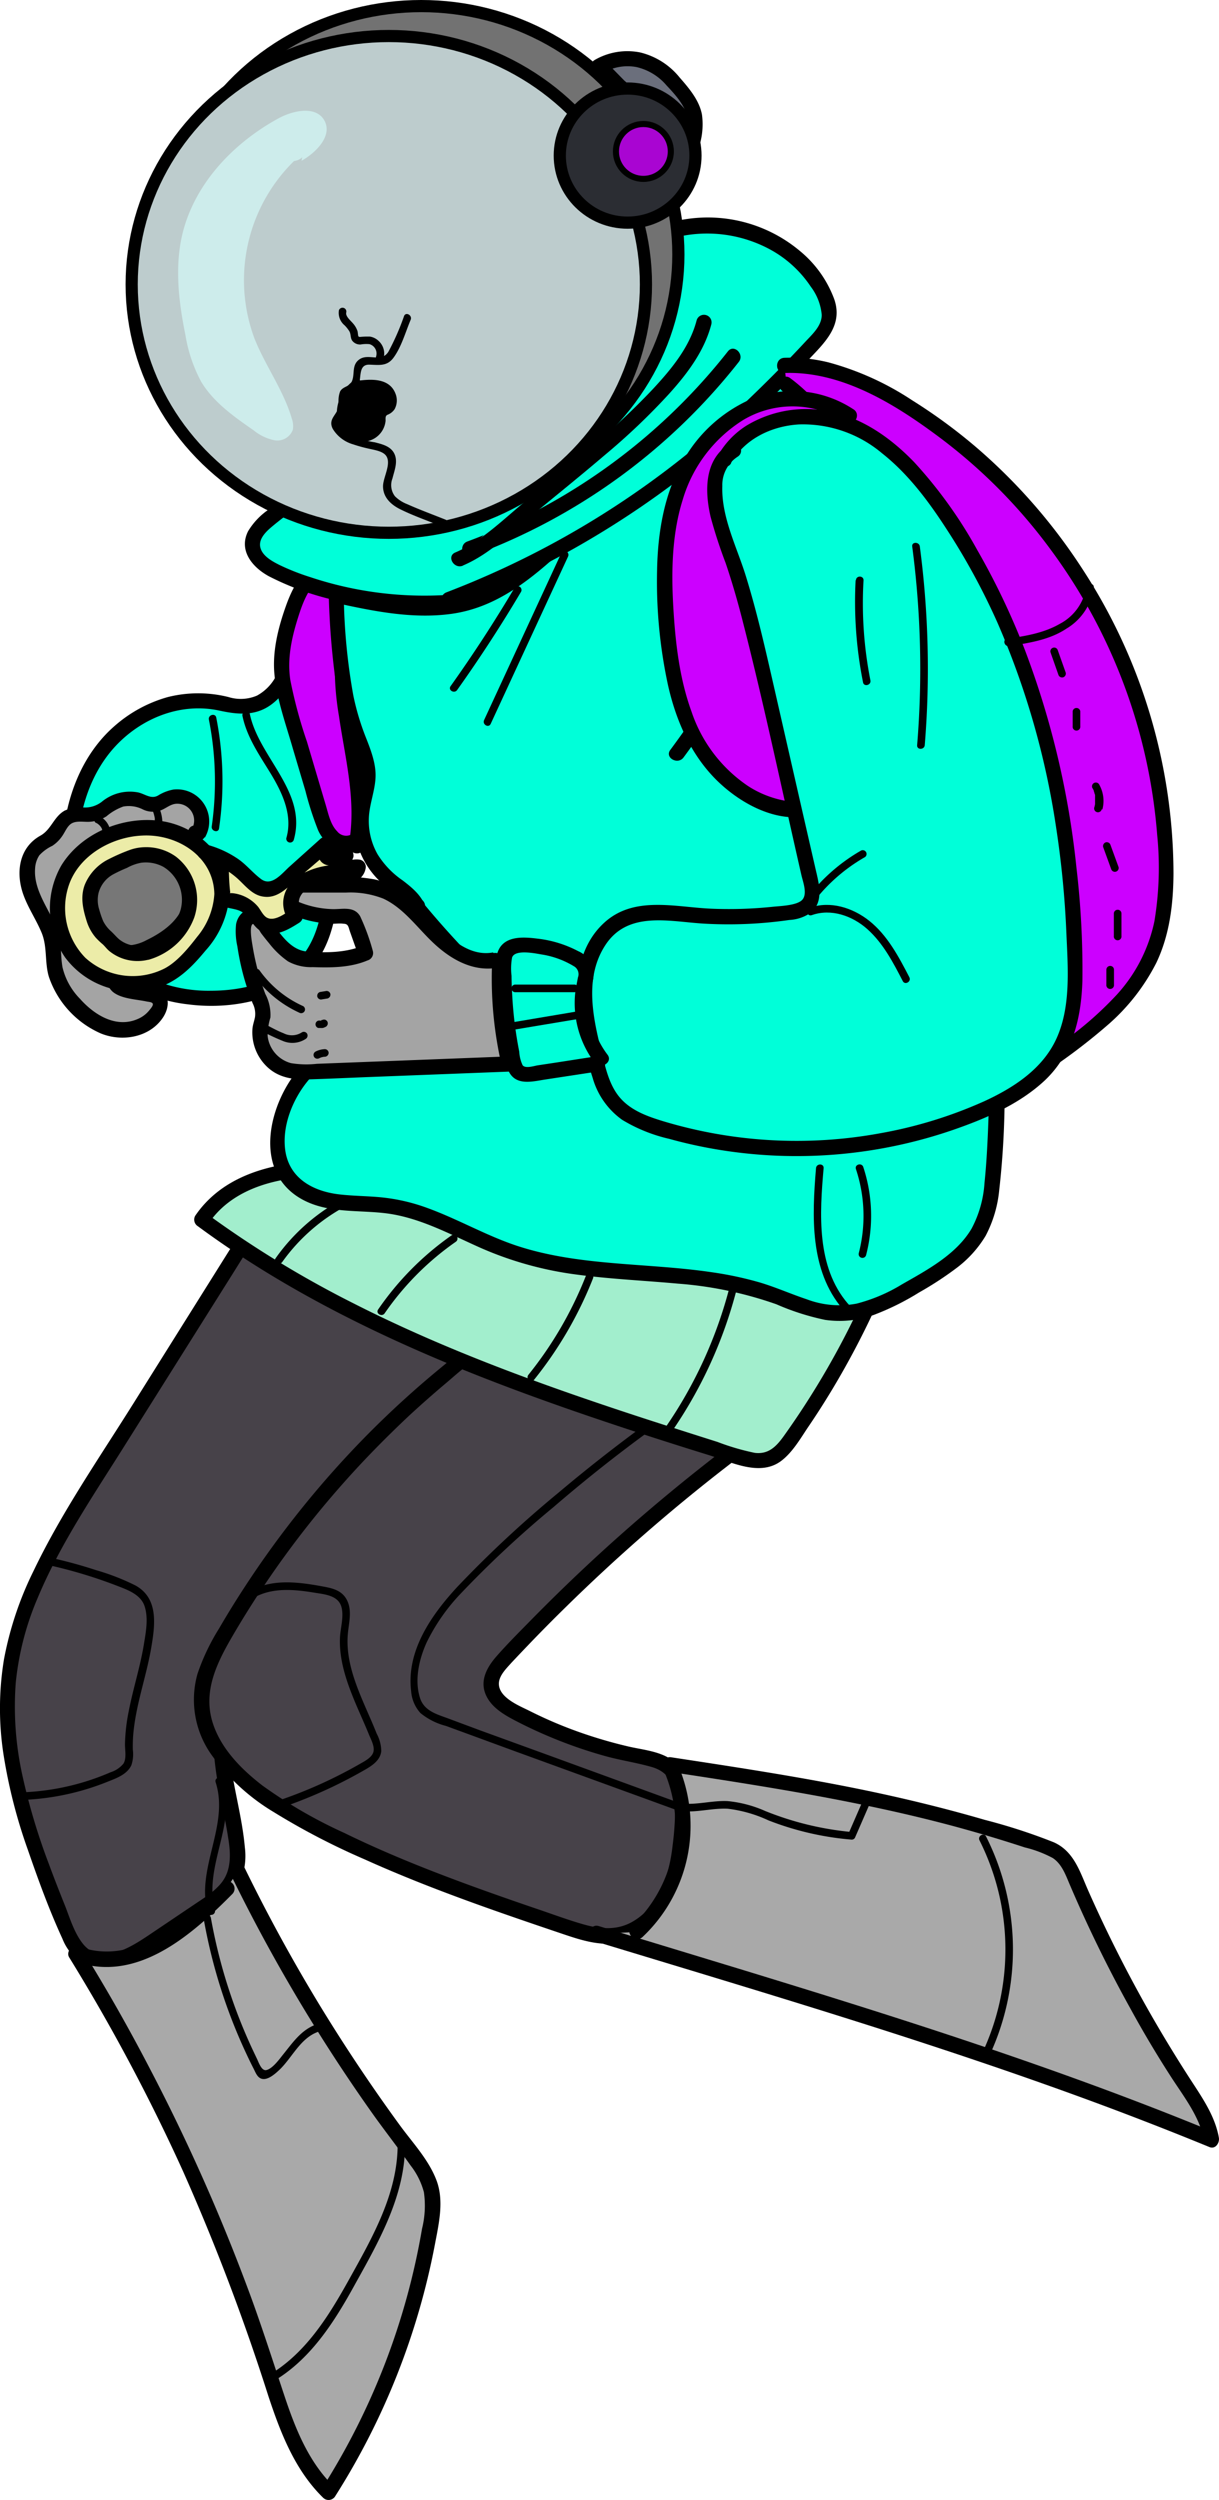 <svg id="Layer_11" data-name="Layer 11" xmlns="http://www.w3.org/2000/svg" viewBox="0 0 200.34 410.82"><defs><style>.cls-1{fill:#00ffd9;}.cls-2{fill:#c0f;}.cls-3{fill:#474249;}.cls-4{fill:#a9a9a9;}.cls-5{fill:#a2eecd;}.cls-6{fill:#727272;}.cls-10,.cls-11,.cls-6,.cls-7{stroke:#000;stroke-miterlimit:10;}.cls-10,.cls-6,.cls-7{stroke-width:2px;}.cls-7{fill:#bdcccd;}.cls-8{fill:#cdeceb;}.cls-9{fill:#6b6f7c;}.cls-10{fill:#2b2d33;}.cls-11{fill:#a905d2;}.cls-12{fill:#a4a4a4;}.cls-13{fill:#777;}.cls-14{fill:#ececa8;}</style></defs><title>marine</title><path class="cls-1" d="M535.87,565.46c-5.31-.17-8.16,6.08-9.47,11.23s-3.75,11.44-9,11.75a19.8,19.8,0,0,1-4.75-.72c-7.09-1.32-14.56,2.3-18.87,8.08s-5.73,13.36-5,20.53a25.53,25.53,0,0,0,2.15,8.35c4.9,10.37,18.88,14.11,29.67,10.19A16.93,16.93,0,0,0,527,631c5.09-5.2,4.3-13.5,5.29-20.71.77-5.58,2.79-10.91,4.15-16.38a71.67,71.67,0,0,0,2-21.09c-.13-2.45-.52-5.15-2.4-6.71" transform="translate(-477.08 -472.33)"/><path d="M535.87,564.21c-6.13-.05-9.13,6.47-10.51,11.52a28.17,28.17,0,0,1-3.16,8.15,7.69,7.69,0,0,1-2.89,2.77,6.79,6.79,0,0,1-4.66.24,20.47,20.47,0,0,0-10,0,22.34,22.34,0,0,0-8.68,4.7c-5.42,4.69-8.09,11.8-8.57,18.82-.47,6.86.83,14.32,5.55,19.56A24.55,24.55,0,0,0,508,637.39c6,.78,12.84-.25,17.86-3.81,5.72-4.06,6.61-10.94,7.11-17.43a65,65,0,0,1,1.62-11c1-4,2.37-8,3.31-12a73.27,73.27,0,0,0,1.78-12.24c.22-3.78.5-8-.46-11.7a7.77,7.77,0,0,0-2.28-3.93c-1.19-1.07-3,.7-1.77,1.77,2.51,2.24,2.14,6.56,2.14,9.61a70.48,70.48,0,0,1-.94,11.42c-1.26,7.56-4.33,14.68-5.35,22.27-.78,5.85-.16,12.57-3.35,17.8s-10.16,7-15.87,7a23.75,23.75,0,0,1-14.91-4.88c-5.12-4.13-6.95-10.39-7.08-16.78-.14-6.62,1.66-13.61,6.26-18.55,4.34-4.64,10.75-7.19,17.06-5.83,3.25.71,6.22.94,8.92-1.29,2.33-1.91,3.66-4.83,4.62-7.62s1.48-5.81,2.86-8.51c1.29-2.52,3.26-5,6.34-5a1.25,1.25,0,0,0,0-2.5Z" transform="translate(-477.08 -472.33)"/><path class="cls-1" d="M517.54,589.81c.69,3.63,3,6.7,4.91,9.88s3.4,7,2.29,10.52" transform="translate(-477.08 -472.33)"/><path d="M516.93,590c.73,3.5,2.79,6.43,4.62,9.43,1.92,3.16,3.68,6.88,2.59,10.63a.63.63,0,0,0,1.21.33c2.29-7.9-5.73-13.57-7.21-20.72-.16-.79-1.37-.46-1.21.33Z" transform="translate(-477.08 -472.33)"/><path class="cls-1" d="M512,590.43a52.13,52.13,0,0,1,.46,17.88" transform="translate(-477.08 -472.33)"/><path d="M511.41,590.59a52.24,52.24,0,0,1,.47,17.55c-.12.79,1.09,1.13,1.2.34a53.86,53.86,0,0,0-.46-18.22c-.16-.79-1.36-.45-1.21.33Z" transform="translate(-477.08 -472.33)"/><path class="cls-2" d="M536.23,610c-.92,1.35-3.12,1.21-4.35.13a8.79,8.79,0,0,1-2.23-4.32l-4.59-15.47a31.63,31.63,0,0,1-1.71-8.62,26.78,26.78,0,0,1,1.46-8.05c1-3.18,2.4-6.6,5.4-8a4.09,4.09,0,0,1,2.47-.41c1.83.35,2.89,2.41,2.89,4.27a19.9,19.9,0,0,1-1.29,5.43c-3.42,11.76,3.68,24.41,1.33,36.43" transform="translate(-477.08 -472.33)"/><path d="M535.34,609.08a1.87,1.87,0,0,1-2.85-.13c-1.13-1.13-1.47-3-1.91-4.44l-3.06-10.31a76.94,76.94,0,0,1-2.72-10.08c-.55-3.53.22-7,1.27-10.32.78-2.48,1.83-5.34,4.15-6.77,1.22-.74,2.64-.94,3.51.38a5.23,5.23,0,0,1,.25,4.28,40.85,40.85,0,0,0-1.86,8.9,47.37,47.37,0,0,0,.67,9.43c1,6.91,2.92,14,1.62,21-.3,1.57,2.11,2.24,2.41.66,1.37-7.36-.43-14.64-1.56-21.9a39.84,39.84,0,0,1-.47-11.22c.46-3.47,2.66-7,1.85-10.56a4.83,4.83,0,0,0-7.06-3.45c-2.87,1.38-4.43,4.37-5.46,7.23-1.31,3.65-2.33,7.64-1.92,11.54.42,4.11,1.88,8.08,3,12l2.08,7a52.88,52.88,0,0,0,1.93,6.07,5.9,5.9,0,0,0,3.51,3.55,4,4,0,0,0,4.34-1.13c1-1.25-.77-3-1.77-1.77Z" transform="translate(-477.08 -472.33)"/><path class="cls-3" d="M518.24,674.67l-25.8,41.25c-5.91,9.45-12,19.25-13.64,30.28-2.21,14.53,3.42,29,8.95,42.59.82,2,1.76,4.18,3.63,5.3,3.27,1.94,7.36-.23,10.52-2.35l8.79-5.92a13.52,13.52,0,0,0,4.4-4c1.65-2.81,1.06-6.34.42-9.54-2-9.74-3.89-20.23.15-29.31,1.84-4.16,4.82-7.69,7.76-11.16l28.06-33.21c1.27-1.49,2.52-3.82,1.12-5.19a4.2,4.2,0,0,0-2.61-.83,30.72,30.72,0,0,1-18.41-8.79c-2.33-2.34-4.29-5.07-7-7s-6.39-2.91-9.26-1.29" transform="translate(-477.08 -472.33)"/><path d="M517.16,674l-18.17,29c-5.64,9-11.82,17.93-16.42,27.55A55.82,55.82,0,0,0,477.74,745a49.6,49.6,0,0,0-.09,15.62,85.93,85.93,0,0,0,4,15.69c1.7,4.92,3.51,9.91,5.69,14.64a8.7,8.7,0,0,0,4.14,4.57,8.34,8.34,0,0,0,6.34-.15,32.62,32.62,0,0,0,6.33-3.63l7-4.71c1.89-1.27,3.86-2.6,5-4.6a10.91,10.91,0,0,0,1.17-6.5c-.44-5-1.91-9.85-2.46-14.84a37,37,0,0,1,.92-15c1.55-5,4.86-9.15,8.21-13.12l22.23-26.29,5.48-6.49c1.3-1.53,2.79-3.29,2.75-5.43s-2-3.2-4-3.44a33,33,0,0,1-6.95-1.51,29.68,29.68,0,0,1-11.85-7.74c-3.18-3.38-6.16-7.4-11-8.45a8.77,8.77,0,0,0-6,.74c-1.43.74-.17,2.9,1.26,2.16,4.28-2.24,8.64,1.48,11.36,4.44,3.08,3.35,6.08,6.5,10.07,8.78a32.44,32.44,0,0,0,12.17,4c.79.09,2.21,0,2.39,1s-.73,2.08-1.25,2.74c-1.67,2.15-3.52,4.18-5.28,6.26l-20.81,24.62c-3.12,3.69-6.46,7.33-8.86,11.55a29.72,29.72,0,0,0-3.67,13,61.82,61.82,0,0,0,1.16,14.16c.42,2.36,1,4.69,1.35,7.05.37,2.15.6,4.6-.41,6.61s-3.12,3.24-4.94,4.47l-6.59,4.44c-3.2,2.14-8.77,6.28-12,2-1.3-1.7-2-3.94-2.75-5.91-.94-2.34-1.87-4.7-2.74-7.07a102.88,102.88,0,0,1-4.38-14.69,52.47,52.47,0,0,1-1.06-15.1,47.36,47.36,0,0,1,3.63-14c3.79-9.05,9.46-17.27,14.64-25.56L515.11,682l4.21-6.73c.85-1.37-1.31-2.63-2.16-1.26Z" transform="translate(-477.08 -472.33)"/><path class="cls-3" d="M602.88,707A300.23,300.23,0,0,0,560,744.93c-1.13,1.21-2.32,2.62-2.26,4.27.09,2.12,2.13,3.55,4,4.54A74.28,74.28,0,0,0,582.09,761c1.93.39,4,.76,5.4,2.16,1.84,1.84,1.82,4.78,1.69,7.38-.2,4.11-.43,8.32-2,12.11s-4.81,7.18-8.88,7.77c-2.79.4-5.57-.52-8.24-1.42-15.31-5.2-30.72-10.45-44.79-18.42-7.75-4.4-15.93-11.39-15-20.25.35-3.22,1.9-6.17,3.52-9a158.61,158.61,0,0,1,38.35-44.74,13.15,13.15,0,0,1,5.54-3.06c2.46-.45,4.94.47,7.27,1.37l34.45,13.37" transform="translate(-477.08 -472.33)"/><path d="M602.25,705.94a304.55,304.55,0,0,0-25.82,21q-6.27,5.71-12.21,11.77c-1.88,1.92-3.81,3.84-5.58,5.87-1.47,1.69-2.67,3.8-1.8,6.07.8,2.09,2.82,3.34,4.71,4.34a76.64,76.64,0,0,0,15,5.94c2.52.7,5.12,1.07,7.63,1.79s3.69,2.53,3.83,5.14a47.2,47.2,0,0,1-.38,7.7c-.53,4.84-2.2,10.15-6.73,12.66-2.46,1.36-5.16,1.14-7.77.41s-5.32-1.75-8-2.65c-5.33-1.82-10.64-3.69-15.89-5.71s-10.51-4.23-15.6-6.72a77.72,77.72,0,0,1-13.43-7.78c-3.43-2.64-6.78-6-8.15-10.24-1.68-5.2.64-9.87,3.22-14.31A157,157,0,0,1,533.57,716c3.39-3.83,7-7.49,10.73-11q2.9-2.68,5.91-5.22c2-1.67,4.1-3.75,6.57-4.69,2.79-1.06,5.69.2,8.29,1.21l8.61,3.34,17,6.59,8.38,3.25c1.5.58,2.15-1.83.66-2.41-11.77-4.57-23.49-9.3-35.33-13.7-2.65-1-5.51-1.69-8.27-.69-2.48.89-4.52,2.73-6.53,4.38a158.42,158.42,0,0,0-12,10.92,160.15,160.15,0,0,0-20.25,25.09q-2.22,3.39-4.26,6.9a35.49,35.49,0,0,0-3.54,7.44,15.64,15.64,0,0,0,2.2,13.17,34.08,34.08,0,0,0,10.29,9.53A115.83,115.83,0,0,0,537,777.9c10.63,4.8,21.69,8.59,32.73,12.32,2.76.93,5.62,1.84,8.57,1.47a11.47,11.47,0,0,0,6-2.8c4-3.45,5.35-8.7,5.86-13.75.43-4.38,1.51-10.89-2.86-13.72-2.06-1.34-4.71-1.54-7-2.08a75.88,75.88,0,0,1-8.22-2.42,70.37,70.37,0,0,1-8-3.43c-1.72-.86-5.21-2.23-5-4.66.13-1.25,1.24-2.32,2-3.18q1.49-1.59,3-3.16,3-3.13,6.13-6.19a298.69,298.69,0,0,1,26.23-22.89q3.49-2.71,7.07-5.31c1.29-.94,0-3.11-1.26-2.16Z" transform="translate(-477.08 -472.33)"/><path d="M586.92,703.73q-9.39,6.6-18.16,14a186,186,0,0,0-16.5,15.37c-4.27,4.62-8.42,10.53-7.61,17.16a6,6,0,0,0,1.53,3.6,10.88,10.88,0,0,0,4.18,2.11L562,760.24l26.6,9.68c.76.27,1.08-.93.33-1.21l-21.93-8-11-4-5.36-2c-1.82-.66-3.8-1.22-4.5-3.23-1-3-.18-6.52,1.08-9.27a31.87,31.87,0,0,1,5.59-8A172.85,172.85,0,0,1,568.06,720q9.36-8.07,19.49-15.17c.65-.46,0-1.54-.63-1.08Z" transform="translate(-477.08 -472.33)"/><path d="M523.86,769.22a77.8,77.8,0,0,0,12.81-5.82c1.29-.73,2.9-1.63,3.07-3.28a6.23,6.23,0,0,0-.75-2.87c-.42-1.06-.87-2.11-1.33-3.15-1.8-4.15-3.8-8.54-3.42-13.18.15-1.79.72-3.76-.07-5.48s-2.37-2.08-4-2.38c-4.23-.78-9-1.42-12.74,1.24-.65.46,0,1.54.63,1.08,3.11-2.22,7-1.91,10.61-1.32,1.74.29,4.09.43,4.56,2.5.37,1.61-.22,3.37-.28,5-.13,3.69,1.12,7.25,2.53,10.62.73,1.74,1.52,3.45,2.23,5.2.33.81,1,2,.73,2.9s-1.41,1.48-2.2,1.93a75.1,75.1,0,0,1-12.71,5.8c-.75.27-.43,1.47.33,1.21Z" transform="translate(-477.08 -472.33)"/><path d="M484.63,729.45a78.5,78.5,0,0,1,11.63,3.47c1.73.67,3.93,1.42,4.58,3.37s.22,4.25-.09,6.14c-.6,3.76-1.79,7.38-2.51,11.11a30.12,30.12,0,0,0-.62,5.44c0,1,.28,2.33-.25,3.19a4.51,4.51,0,0,1-2.12,1.42,40.14,40.14,0,0,1-13.76,3.26c-.8,0-.81,1.29,0,1.25a41.46,41.46,0,0,0,13.18-2.92c1.45-.58,3.28-1.19,4-2.75a5.68,5.68,0,0,0,.24-2.56,23.33,23.33,0,0,1,.18-3.54c.55-4.53,2.12-8.85,2.87-13.35.62-3.69,1.17-8-2.62-10.09a38,38,0,0,0-6.45-2.51,76.51,76.51,0,0,0-7.89-2.13c-.78-.17-1.12,1-.33,1.2Z" transform="translate(-477.08 -472.33)"/><path class="cls-4" d="M575.14,790.15l13.22,4c29.59,9,59.24,18,87.83,29.81-.49-3.15-2.34-5.89-4.09-8.56A220.9,220.9,0,0,1,653.73,781a10,10,0,0,0-2.39-3.87,9.56,9.56,0,0,0-3.25-1.59q-10.37-3.49-21-6c-13.2-3.16-26.63-5.2-40.05-7.24a23.81,23.81,0,0,1-5.3,27.54" transform="translate(-477.08 -472.33)"/><path d="M574.8,791.35c26.52,8.07,53.15,15.91,79.21,25.39q11,4,21.85,8.45c1,.4,1.68-.72,1.54-1.54-.64-3.61-2.77-6.63-4.72-9.64q-3.23-5-6.18-10.12A222,222,0,0,1,655.91,783c-1.36-3.09-2.34-6.44-5.66-7.91a93.59,93.59,0,0,0-11.33-3.68c-7.89-2.3-15.9-4.17-24-5.73-9.16-1.76-18.37-3.16-27.58-4.56A1.27,1.27,0,0,0,586,762.9a22.59,22.59,0,0,1-5.1,26c-1.19,1.09.58,2.85,1.77,1.77a25.14,25.14,0,0,0,5.49-29.05l-1.41,1.84c15.81,2.4,31.65,4.85,47.11,9q5.87,1.59,11.64,3.48a19.15,19.15,0,0,1,4.61,1.75c1.49,1,2.1,2.76,2.77,4.33a219.66,219.66,0,0,0,10,20.44q3,5.49,6.4,10.79c2.19,3.46,5,6.87,5.73,11l1.53-1.54c-25.55-10.53-51.93-18.86-78.35-26.93l-22.7-6.91c-1.54-.47-2.2,1.95-.67,2.41Z" transform="translate(-477.08 -472.33)"/><path d="M516,783.1a1.25,1.25,0,0,0,0-2.5,1.25,1.25,0,0,0,0,2.5Z" transform="translate(-477.08 -472.33)"/><path class="cls-4" d="M516.15,779.91a279.38,279.38,0,0,0,28.27,46c1.47,2,3,4,3.53,6.35a15.11,15.11,0,0,1-.16,5.76,116.94,116.94,0,0,1-16.74,43.87c-5.35-5.09-7.56-12.54-9.81-19.57a314,314,0,0,0-31.75-69c4.46,1.75,9.62.75,13.83-1.54s7.64-5.73,11-9.12" transform="translate(-477.08 -472.33)"/><path d="M515.07,780.54a280.89,280.89,0,0,0,23.13,39c2.07,2.92,4.29,5.74,6.36,8.67a12.21,12.21,0,0,1,2.19,4.4,15.81,15.81,0,0,1-.31,6A115.56,115.56,0,0,1,530,881.28l2-.25c-4.15-4-6.34-9.46-8.14-14.86-2-6-3.92-12.07-6.15-18a315.65,315.65,0,0,0-16-35.87q-5.19-10-11.1-19.53l-1.41,1.83c10.28,3.84,19.37-4.25,26.06-11a1.25,1.25,0,0,0-1.77-1.77c-6.06,6.1-14.24,13.85-23.63,10.34-1-.38-1.95,1-1.41,1.84a314.41,314.41,0,0,1,18.73,35.19,359.81,359.81,0,0,1,14,36.89c2,6.06,4.37,12.19,9,16.72a1.27,1.27,0,0,0,2-.26,118.43,118.43,0,0,0,16.37-41.33c.65-3.44,1.55-7.22.25-10.61s-3.9-6.12-6-9q-6.82-9.35-12.87-19.23-6.87-11.25-12.66-23.11c-.71-1.44-2.86-.18-2.16,1.26Z" transform="translate(-477.08 -472.33)"/><path d="M638.06,774.78a39.93,39.93,0,0,1,.33,35.21c-.35.72.73,1.36,1.08.63a41.26,41.26,0,0,0-.33-36.47c-.36-.71-1.44-.08-1.08.63Z" transform="translate(-477.08 -472.33)"/><path d="M542.43,824.48c.11,8.15-4.1,15.48-7.94,22.39-3.41,6.14-7.28,12.44-13.59,16-.7.39-.07,1.47.63,1.08,6.5-3.61,10.53-10.07,14-16.4,3.95-7.1,8.22-14.64,8.11-23a.63.63,0,0,0-1.25,0Z" transform="translate(-477.08 -472.33)"/><path d="M510.58,787.81a88.21,88.21,0,0,0,7,22.07c.38.82.78,1.64,1.19,2.44.3.58.58,1.41,1.28,1.63,1.06.34,2.4-.93,3.09-1.59,2-2,3.32-5,6.08-6.06.74-.3.42-1.51-.33-1.21-2.35.93-3.7,2.92-5.23,4.82-.64.79-1.74,2.36-2.79,2.62-.85.21-1.32-1.42-1.63-2-.39-.82-.78-1.63-1.15-2.46a87.4,87.4,0,0,1-6.35-20.55c-.14-.79-1.35-.45-1.2.34Z" transform="translate(-477.08 -472.33)"/><path d="M589.35,770c2.46.18,4.87-.54,7.33-.42a22,22,0,0,1,6.68,1.91,48.45,48.45,0,0,0,13.69,3.17.59.59,0,0,0,.54-.31l2.68-6.16c.32-.73-.76-1.37-1.08-.63l-2.68,6.16.54-.31a50.35,50.35,0,0,1-14.2-3.45,19.84,19.84,0,0,0-6.17-1.63c-2.46-.12-4.87.6-7.33.42-.81,0-.8,1.2,0,1.25Z" transform="translate(-477.08 -472.33)"/><path d="M512.4,786.24c-1.93-7.17,3.64-14.16,1.32-21.35-.24-.76-1.45-.43-1.2.34,2.29,7.11-3.26,14.14-1.32,21.34a.62.62,0,0,0,1.2-.33Z" transform="translate(-477.08 -472.33)"/><path class="cls-5" d="M620.2,686A136.33,136.33,0,0,1,607,709a7.93,7.93,0,0,1-3.45,3.15c-1.63.58-3.42.06-5.07-.46-30.79-9.7-62.21-19.72-88.15-38.92,5.88-8.89,18.68-9,29.29-7.95q30.21,3,60.18,8.06c4.08.69,8.24,1.44,11.86,3.42s6.7,5.47,7.09,9.59" transform="translate(-477.08 -472.33)"/><path d="M619.12,685.37a135.27,135.27,0,0,1-13.25,23c-1.21,1.68-2.49,3-4.73,2.73a39.31,39.31,0,0,1-6.15-1.8q-6.07-1.92-12.14-3.89c-16.22-5.3-32.35-11.1-47.59-18.84a171.58,171.58,0,0,1-24.35-14.88l.45,1.71c3.37-5,9.29-7,15-7.55,6.77-.67,13.57.24,20.29,1q25.72,2.77,51.27,7c4.26.72,8.74,1.32,12.63,3.33,3.35,1.74,6.41,4.81,6.86,8.72.18,1.58,2.68,1.59,2.5,0-.92-7.93-8.45-11.87-15.5-13.4-4.33-.94-8.76-1.55-13.14-2.25q-6.94-1.1-13.91-2.09-13.62-1.93-27.28-3.46c-7.48-.84-15.12-2-22.67-1.43-7,.53-14.12,2.78-18.25,8.87a1.28,1.28,0,0,0,.45,1.72c14.18,10.46,30.07,18.26,46.42,24.7,8.26,3.25,16.64,6.16,25.07,8.93q6.27,2.06,12.56,4c3.68,1.16,8.45,3.61,11.94.83,1.76-1.39,3-3.52,4.22-5.35,1.42-2.08,2.78-4.21,4.08-6.37a138.16,138.16,0,0,0,7.34-14c.66-1.45-1.5-2.72-2.16-1.26Z" transform="translate(-477.08 -472.33)"/><path d="M533.9,669.11a31.89,31.89,0,0,0-11.52,10c-.47.65.61,1.28,1.08.63a30.51,30.51,0,0,1,11.07-9.51c.72-.36.08-1.44-.63-1.08Z" transform="translate(-477.08 -472.33)"/><path d="M551.34,675.32a48,48,0,0,0-12.11,12.21c-.46.67.62,1.29,1.07.63A46.42,46.42,0,0,1,552,676.4c.65-.46,0-1.55-.63-1.08Z" transform="translate(-477.08 -472.33)"/><path d="M573.34,682.08a62.25,62.25,0,0,1-9.41,16.18c-.5.62.38,1.51.88.88a63.94,63.94,0,0,0,9.73-16.72c.3-.75-.91-1.08-1.2-.34Z" transform="translate(-477.08 -472.33)"/><path d="M597,683.8A72.4,72.4,0,0,1,586.39,707c-.46.67.63,1.29,1.08.63a73.4,73.4,0,0,0,10.7-23.48.63.63,0,0,0-1.21-.33Z" transform="translate(-477.08 -472.33)"/><path d="M553.58,562.42a62.61,62.61,0,0,1-22.47.22c-.78-.13-1.12,1.07-.33,1.21a64.45,64.45,0,0,0,23.13-.22c.79-.15.45-1.36-.33-1.21Z" transform="translate(-477.08 -472.33)"/><path class="cls-1" d="M605.47,531.92c8.69,8.23,13.78,19.5,18,30.68,12.39,32.54,19.56,67.51,16.83,102.22-.26,3.28-.63,6.65-2.18,9.55-2.17,4.08-6.32,6.64-10.28,9s-8.39,4.88-13.11,4.77c-3.85-.09-7.41-1.9-11-3.17-13.72-4.81-29.2-2.15-42.9-7-6.69-2.37-12.83-6.5-19.86-7.47-5.23-.72-11.21.17-15.21-3.28-5.31-4.58-3.09-13.58,1.63-18.76s11.3-8.5,15.55-14.08c1.83-2.41,2.83-6.5.19-8,2.35.35,3.61-3.09,2.5-5.19s-3.4-3.26-5.16-4.86A12.39,12.39,0,0,1,536.55,606c.26-2.34,1.2-4.62,1-7a19.16,19.16,0,0,0-1.69-5.47c-2.89-7.37-3.23-15.45-3.54-23.36,8,1.76,16.56,3.48,24.16.42,3.74-1.5,7-4.07,10-6.73a147.94,147.94,0,0,0,25.77-29.45c1.88-2.83,3.92-5.93,7.16-6.93s7.59,1.82,6.53,5" transform="translate(-477.08 -472.33)"/><path d="M604.59,532.81c7.44,7.11,12.21,16.39,16,25.83a283,283,0,0,1,10.7,31.94c6,22,9.15,44.87,8.16,67.7-.12,2.83-.28,5.66-.57,8.47a18.51,18.51,0,0,1-2.13,7.51c-2.52,4.25-7.31,6.79-11.46,9.16a27.28,27.28,0,0,1-7.42,3.15,15.1,15.1,0,0,1-8.2-.71c-2.61-.87-5.13-2-7.77-2.78a57.41,57.41,0,0,0-7.79-1.66c-10.69-1.59-21.8-.95-32.16-4.38-5-1.67-9.66-4.38-14.65-6.19a30.82,30.82,0,0,0-7.51-1.74c-2.31-.23-4.63-.22-6.94-.49-4.33-.5-8.29-2.64-8.9-7.33-.52-4,1.26-8.39,3.83-11.45,3.14-3.75,7.37-6.43,11.07-9.57,3.16-2.68,6.87-6.09,7.08-10.54a4.74,4.74,0,0,0-2.22-4.42l-.63,2.33c3.29.3,4.8-3.76,3.87-6.4-.64-1.81-2.21-3.08-3.68-4.21a14.42,14.42,0,0,1-4.14-4.31,11.15,11.15,0,0,1-1.43-6c.1-2.25,1-4.39,1.1-6.64s-.79-4.53-1.65-6.7a41.46,41.46,0,0,1-2-6.74,98.91,98.91,0,0,1-1.57-16.49L532,571.36c6.3,1.38,12.82,2.75,19.29,1.85s11.59-4.54,16.4-8.78a149.28,149.28,0,0,0,25.4-29c1.68-2.53,3.54-5.8,6.65-6.73,2.06-.61,5.73.9,5,3.51a1.25,1.25,0,0,0,2.41.67,5.2,5.2,0,0,0-2.87-5.93,7,7,0,0,0-7.17.23c-2.48,1.48-4.15,4-5.72,6.3-1.86,2.8-3.79,5.55-5.83,8.22A146.28,146.28,0,0,1,572.08,557c-2.45,2.42-5,4.77-7.61,7a30.7,30.7,0,0,1-8.7,5.58c-7.43,2.82-15.6,1.06-23.08-.58a1.26,1.26,0,0,0-1.58,1.2,130.68,130.68,0,0,0,1,13.12,52.77,52.77,0,0,0,1.33,6.69c.58,2.11,1.43,4.1,2.19,6.15a10.75,10.75,0,0,1,.33,6.47,18.45,18.45,0,0,0-.64,5.87,13.81,13.81,0,0,0,5.15,9.5c1.43,1.14,3.51,2.28,4.19,4.08.42,1.14,0,3.25-1.51,3.11-1.3-.12-1.61,1.72-.63,2.33,1.67,1,.92,3.53.19,4.94a20.38,20.38,0,0,1-4.79,5.44c-3.75,3.29-8,6-11.4,9.72-5.26,5.83-8.13,17.3.29,21.86,4.23,2.29,9.21,1.67,13.81,2.26,5.47.71,10.39,3.42,15.36,5.63a57.44,57.44,0,0,0,15.75,4.41c5.58.75,11.21,1,16.81,1.51a62.74,62.74,0,0,1,16.14,3.39,40.57,40.57,0,0,0,8,2.56,16.58,16.58,0,0,0,8-.81,42.47,42.47,0,0,0,7.46-3.7,55.43,55.43,0,0,0,6.13-4,18.62,18.62,0,0,0,4.79-5.29,20.22,20.22,0,0,0,2.24-7.52,140.14,140.14,0,0,0,.88-17.26c0-5.84-.23-11.68-.71-17.5a236.87,236.87,0,0,0-5.53-34.51A284.38,284.38,0,0,0,625.7,564.9c-3.65-9.86-7.7-19.79-14.21-28.16a51.38,51.38,0,0,0-5.13-5.7c-1.17-1.11-2.94.65-1.77,1.77Z" transform="translate(-477.08 -472.33)"/><path d="M612.84,544a162.56,162.56,0,0,1-18.37,41q-3.4,5.41-7.21,10.55c-1,1.29,1.21,2.54,2.16,1.26A165.36,165.36,0,0,0,611.14,557q2.29-6.09,4.11-12.33a1.25,1.25,0,0,0-2.41-.66Z" transform="translate(-477.08 -472.33)"/><path d="M624.64,569.66c-4.52,5-9.41,9.68-14.25,14.39l-14.82,14.44c-1.15,1.13.61,2.89,1.77,1.77l14.82-14.44c4.84-4.71,9.73-9.37,14.25-14.39,1.08-1.19-.69-3-1.77-1.77Z" transform="translate(-477.08 -472.33)"/><path d="M545.69,622.48a1.25,1.25,0,0,0,0-2.5,1.25,1.25,0,0,0,0,2.5Z" transform="translate(-477.08 -472.33)"/><path d="M544.65,622.24a146.87,146.87,0,0,0,18.65,18.92c1.22,1,3-.73,1.76-1.77a147.36,147.36,0,0,1-18.64-18.91c-1-1.25-2.78.53-1.77,1.76Z" transform="translate(-477.08 -472.33)"/><path d="M544.58,632.43a10.49,10.49,0,0,1,2.86,3.57,22.28,22.28,0,0,0,2.95,4,18,18,0,0,0,8.56,5,1.25,1.25,0,0,0,.66-2.41,15.72,15.72,0,0,1-7.9-4.78c-2.13-2.4-3.11-5.65-5.86-7.49-1.34-.9-2.6,1.26-1.27,2.15Z" transform="translate(-477.08 -472.33)"/><path d="M616.44,686.59c-5.22-6.08-4.65-14.82-4-22.28.06-.81-1.19-.8-1.25,0-.65,7.85-1.07,16.79,4.4,23.17.52.61,1.41-.28.88-.89Z" transform="translate(-477.08 -472.33)"/><path d="M561.66,568.91q-4.92,8.31-10.53,16.19c-.46.66.62,1.28,1.08.63q5.6-7.87,10.53-16.19a.63.63,0,0,0-1.08-.63Z" transform="translate(-477.08 -472.33)"/><path d="M569.36,563.16l-12.72,27.51c-.34.72.74,1.36,1.08.63l12.72-27.51c.33-.72-.74-1.36-1.08-.63Z" transform="translate(-477.08 -472.33)"/><path d="M619.42,678.6a25.64,25.64,0,0,0-.46-14.47c-.25-.77-1.46-.44-1.21.33a24.41,24.41,0,0,1,.47,13.81.62.62,0,0,0,1.2.33Z" transform="translate(-477.08 -472.33)"/><path class="cls-1" d="M550.8,570.79a146.94,146.94,0,0,0,46.41-28.43c4.64-4.23,9-8.74,13.28-13.26,1.26-1.31,2.58-2.74,2.84-4.47a6.81,6.81,0,0,0-.75-3.78c-3.29-7.26-12.06-12.13-20.65-11.48-8.39.64-15.4,5.81-21.84,10.75L522,557c-1.66,1.28-3.47,2.83-3.41,4.81.07,2.28,2.54,3.79,4.8,4.77a59.54,59.54,0,0,0,27.41,4.63" transform="translate(-477.08 -472.33)"/><path d="M551.13,572A150.65,150.65,0,0,0,592,548.51,201.29,201.29,0,0,0,610.38,531c2.6-2.72,5.2-5.45,3.81-9.49a18.59,18.59,0,0,0-5.63-7.92,23.57,23.57,0,0,0-18.83-5.23c-7.5,1.18-13.89,5.77-19.79,10.28q-21.66,16.58-43.28,33.21L521.33,556a11.52,11.52,0,0,0-3.47,3.62c-1.61,3.18.69,5.93,3.4,7.41a45.92,45.92,0,0,0,11.14,4,62.17,62.17,0,0,0,12.23,1.66c2,.07,4.09,0,6.13-.1,1.6-.11,1.61-2.61,0-2.5a59.35,59.35,0,0,1-22.68-2.91,38.14,38.14,0,0,1-5.07-2c-1.17-.59-2.74-1.43-3.12-2.79-.45-1.58,1.15-2.91,2.22-3.79,1.57-1.29,3.22-2.48,4.82-3.72l39.84-30.56c5.63-4.32,11.26-9.17,17.91-11.83a21.76,21.76,0,0,1,18.93.82,18.84,18.84,0,0,1,6.72,6.13,9,9,0,0,1,1.8,4.64c0,1.72-1.41,3.06-2.52,4.23a225.41,225.41,0,0,1-17,16.49,146.21,146.21,0,0,1-37,22.79c-1.7.73-3.43,1.42-5.16,2.09-1.49.57-.84,3,.66,2.41Z" transform="translate(-477.08 -472.33)"/><path class="cls-1" d="M554.22,562.53a98.62,98.62,0,0,0,43.38-31.59" transform="translate(-477.08 -472.33)"/><path d="M554.55,563.73a99.4,99.4,0,0,0,43.94-31.91c1-1.25-.78-3-1.77-1.76a98.26,98.26,0,0,1-31.83,26.39,96.27,96.27,0,0,1-11,4.87c-1.5.55-.85,3,.66,2.41Z" transform="translate(-477.08 -472.33)"/><path class="cls-1" d="M552.53,564.19a27.52,27.52,0,0,0,6.88-4.58l10.5-8.65c6-5,12.11-10,17.21-15.9,2.47-2.88,4.75-6.08,5.66-9.76" transform="translate(-477.08 -472.33)"/><path d="M553.16,565.27c4.39-1.86,8-5.49,11.63-8.48,3.9-3.21,7.83-6.38,11.67-9.66A108.43,108.43,0,0,0,587.09,537c3-3.33,5.75-7,6.89-11.35a1.25,1.25,0,0,0-2.41-.67c-1.15,4.41-4.14,8-7.17,11.27a113.48,113.48,0,0,1-10.06,9.43c-3.61,3.07-7.28,6.05-10.94,9.05s-7.16,6.56-11.5,8.4c-1.48.63-.2,2.78,1.26,2.16Z" transform="translate(-477.08 -472.33)"/><ellipse class="cls-6" cx="69.23" cy="41.82" rx="42.26" ry="40.82"/><ellipse class="cls-7" cx="63.9" cy="46.74" rx="42.26" ry="40.82"/><path class="cls-8" d="M526.89,497.44a27.44,27.44,0,0,0-8,30.49c1.79,4.52,4.79,8.53,6.15,13.2a3.62,3.62,0,0,1,.17,1.81,2.71,2.71,0,0,1-3,1.75,7.89,7.89,0,0,1-3.43-1.63c-3.26-2.26-6.62-4.63-8.64-8a24.6,24.6,0,0,1-2.59-7.69c-1.11-5.47-1.78-11.17-.49-16.59,2-8.25,8.34-14.93,15.79-19,2.47-1.34,6.2-2.1,7.55.37s-1.31,5.22-3.77,6.61" transform="translate(-477.08 -472.33)"/><path class="cls-8" d="M525.08,498.81c3.21,0,3.22-5,0-5s-3.23,5,0,5Z" transform="translate(-477.08 -472.33)"/><path class="cls-9" d="M575.48,483.27a9.17,9.17,0,0,1,8.95-.25,16,16,0,0,1,5,4.74,10.82,10.82,0,0,1,1.51,2.41,9.16,9.16,0,0,1-.47,6.88,12.32,12.32,0,0,1-4.61,5.87,2.82,2.82,0,0,1-1.51.53c-1.53,0-2.2-1.88-2.77-3.3a11.63,11.63,0,0,0-2.94-4.29c-.87-.8-2-1.7-1.83-2.88.22-2,3.66-2.57,3.42-4.53a3,3,0,0,0-1-1.56L576,483.58" transform="translate(-477.08 -472.33)"/><path d="M576.12,484.35a8,8,0,0,1,5.56-1,9.19,9.19,0,0,1,4.93,3c1.33,1.42,3,3.2,3.4,5.16a9.51,9.51,0,0,1-1.19,6.07,10.16,10.16,0,0,1-3.63,4.26c-.66.39-1.08.49-1.55-.15a11.48,11.48,0,0,1-1.08-2.33,13.75,13.75,0,0,0-3.41-4.69c-.43-.39-1.33-1.05-1.09-1.73.15-.44.79-.82,1.14-1.08,1.19-.9,2.43-1.92,2.22-3.58a5,5,0,0,0-1.72-2.69l-2.83-2.89c-1.13-1.15-2.9.62-1.77,1.77l2.83,2.89c.56.57,1.37,1,.72,1.75-1.06,1.14-2.64,1.68-3.06,3.34-.58,2.37,1.73,3.71,3,5.24a10.79,10.79,0,0,1,1.71,2.79,13,13,0,0,0,1.29,2.68c3.26,4.5,8.25-1.9,9.62-4.89a12,12,0,0,0,1.24-7.08c-.43-2.37-2.13-4.36-3.67-6.12a11.93,11.93,0,0,0-6.48-4.12,10.7,10.7,0,0,0-7.49,1.24,1.25,1.25,0,0,0,1.27,2.16Z" transform="translate(-477.08 -472.33)"/><ellipse class="cls-10" cx="103.15" cy="25.57" rx="11.15" ry="11.02"/><circle class="cls-11" cx="105.74" cy="24.89" r="4.51"/><path d="M550.47,557.8c-2.16-.87-4.36-1.67-6.48-2.62a5.81,5.81,0,0,1-2-1.29,3,3,0,0,1-.41-2.93c.31-1.27.92-2.71.34-4s-2-1.62-3.25-1.94a13.08,13.08,0,0,1-4.65-1.62,3.09,3.09,0,0,1-.93-.94,1.13,1.13,0,0,1,.2-1.39,3.12,3.12,0,0,0,.75-1.56c.07-.62-.21-1.5,0-2.09s1.47-.86,1.86-1.55c.7-1.21-.09-3.67,1.9-3.61,1.66.05,2.93.3,4-1.21,1.27-1.76,1.93-4.17,2.77-6.16.31-.73-.77-1.36-1.08-.63a39.54,39.54,0,0,1-2.58,5.88c-1.22,1.92-3.34.1-4.88,1.34-1.25,1-.52,2.57-1.24,3.75-.42.66-1.42.66-1.82,1.45a4.32,4.32,0,0,0-.21,2.11c0,1.65-1.88,2.24-1,4a5.74,5.74,0,0,0,3.34,2.56,24,24,0,0,0,2.48.69c.93.23,2.46.4,3,1.26.83,1.3-.54,3.49-.55,4.94,0,1.81,1.27,3,2.8,3.77,2.33,1.16,4.85,2,7.26,3,.75.3,1.07-.9.33-1.2Z" transform="translate(-477.08 -472.33)"/><path d="M535.89,535.5c1.57-.24,3.29-.45,4.63.39s1.71,3.2.28,3.88a2.65,2.65,0,0,0-.58.3c-.41.34-.33,1-.36,1.51a3.21,3.21,0,0,1-4.05,2.57,4.25,4.25,0,0,1-2.77-4.28,6.43,6.43,0,0,1,2.66-4.61" transform="translate(-477.08 -472.33)"/><path d="M536.06,536.1c1.51-.23,4-.6,4.79,1.08a1.86,1.86,0,0,1,.09,1.64,1.27,1.27,0,0,1-.7.52,1.51,1.51,0,0,0-.88.95,6.21,6.21,0,0,0-.13,1.29,2,2,0,0,1-.38,1,2.79,2.79,0,0,1-1.85,1.06c-1.63.23-2.89-1.21-3.24-2.67-.49-2.06.82-4,2.39-5.25a.63.63,0,1,0-.89-.88,6.69,6.69,0,0,0-2.81,5.88,4.63,4.63,0,0,0,4,4.19,3.79,3.79,0,0,0,4-3.43c0-.43-.08-.83.36-1a2.47,2.47,0,0,0,1.12-.9,3,3,0,0,0,.15-2.55c-1-2.63-4.1-2.43-6.39-2.09a.63.63,0,0,0-.44.77.65.65,0,0,0,.77.44Z" transform="translate(-477.08 -472.33)"/><path d="M540.11,531.24a2.81,2.81,0,0,0-.82-2.89,2.64,2.64,0,0,0-1.39-.7,12.43,12.43,0,0,0-1.61.05c-.13,0-.24,0-.31-.11s-.08-.59-.14-.83a3.71,3.71,0,0,0-.72-1.25c-.42-.51-1.31-1.2-1.13-1.85a.63.63,0,0,0-1.21-.34,2.67,2.67,0,0,0,.94,2.48,5.5,5.5,0,0,1,.79,1c.26.48.14,1.05.45,1.51a1.6,1.6,0,0,0,1.43.63,5.22,5.22,0,0,1,1.42-.05,1.61,1.61,0,0,1,1.09,2c-.25.76,1,1.09,1.21.33Z" transform="translate(-477.08 -472.33)"/><path class="cls-2" d="M606,532.38c6.89-.31,13.51,2.65,19.41,6.23,26.13,15.85,43.1,45.8,43.27,76.37a36.51,36.51,0,0,1-1.82,13c-3.31,8.9-11.64,14.77-19.51,20.08-3.74,2.52-8.9,5-12.38,2.14-2-1.63-2.5-4.42-2.88-7L621,569.37c-1.88-12.49-4.51-26.29-14.65-33.83" transform="translate(-477.08 -472.33)"/><path d="M606,533.63c9.5-.34,18.34,5.22,25.67,10.72a88.22,88.22,0,0,1,18,18.19,90.69,90.69,0,0,1,17.59,47,53.72,53.72,0,0,1-.46,14.22,25.63,25.63,0,0,1-6.14,12,57.26,57.26,0,0,1-9.9,8.48c-3.34,2.36-7.22,5.65-11.47,6-5.32.43-5.71-5.68-6.29-9.53l-2.48-16.49-5-33c-1.51-10.08-2.72-20.26-4.7-30.26-1.58-8-4.06-16.2-9.5-22.47a29,29,0,0,0-4.35-4c-1.28-1-2.53,1.2-1.26,2.16,7,5.27,10.19,13.78,12.07,22,1,4.47,1.69,9,2.37,13.53l2.59,17.23,5.18,34.46,2.59,17.23c.62,4.14,1,9.35,5.51,11.14,4.12,1.65,8.77-1,12.12-3.21A97.69,97.69,0,0,0,659,640.89a33.66,33.66,0,0,0,8.13-10.35c2.18-4.58,2.78-9.63,2.81-14.65a91.82,91.82,0,0,0-15-50.1,92.86,92.86,0,0,0-17.3-19.85A88.13,88.13,0,0,0,627,538.12a47.24,47.24,0,0,0-13.74-6.23,26.53,26.53,0,0,0-7.26-.76c-1.61.06-1.61,2.56,0,2.5Z" transform="translate(-477.08 -472.33)"/><path class="cls-2" d="M616.69,540.67a17.55,17.55,0,0,0-9.5-2.88c-7.93,0-14.88,6.14-18,13.42s-3.16,15.51-2.5,23.42c.57,6.82,1.66,13.79,5,19.75s9.46,10.78,16.31,11a2.44,2.44,0,0,0,2.15-.7,2.67,2.67,0,0,0,0-2.36Q603.45,579.46,599,556a9.65,9.65,0,0,1-.11-4.62c.93-3,4.33-4.29,7.27-5.37s6.27-2.92,6.49-6" transform="translate(-477.08 -472.33)"/><path d="M617.33,539.59a18.22,18.22,0,0,0-16.61-1.76,23.74,23.74,0,0,0-11.4,10.28c-3.11,5.41-4.14,11.79-4.25,17.95a80.48,80.48,0,0,0,1.8,18.89c1.28,5.68,3.66,11.22,7.8,15.41,3.5,3.54,8.86,6.7,14,6.24a3.18,3.18,0,0,0,2.71-1.6c.63-1.27.09-2.71-.28-4q-1.5-5.13-2.89-10.3-2.73-10.08-5-20.29-1.28-5.7-2.42-11.42c-.61-3-2.11-7,.72-9.36,2.13-1.78,5-2.27,7.44-3.51s4.57-3.25,4.88-6.16c.17-1.6-2.34-1.59-2.5,0-.25,2.29-2.7,3.63-4.59,4.45-2,.88-4.23,1.47-6.09,2.75a7.18,7.18,0,0,0-3.31,5.45,16,16,0,0,0,.43,4c.32,1.67.66,3.34,1,5q3.78,18.57,9,36.82c.41,1.46.88,2.91,1.27,4.38.16.6.33,1.07-.34,1.28a5.67,5.67,0,0,1-2-.07,16.58,16.58,0,0,1-6.74-2.55,23.89,23.89,0,0,1-9.22-12.16c-2-5.48-2.66-11.37-3-17.15s-.25-12,1.54-17.69a23.15,23.15,0,0,1,10-13.15,15.81,15.81,0,0,1,16.79.43c1.37.86,2.62-1.3,1.27-2.16Z" transform="translate(-477.08 -472.33)"/><path class="cls-1" d="M596.13,547.8c3.61-6.6,12.81-8.49,19.86-5.86s12.29,8.64,16.52,14.87c14.54,21.43,20.77,47.73,21.16,73.62.08,4.8-.09,9.8-2.33,14-2.78,5.25-8.29,8.45-13.77,10.73a77.57,77.57,0,0,1-51.89,2.58c-2.86-.87-5.8-2-7.74-4.28-1.7-2-2.4-4.65-3.05-7.2-1.07-4.21-2.16-8.53-1.7-12.84s2.8-8.71,6.81-10.38c3.17-1.32,6.76-.76,10.18-.43a69.29,69.29,0,0,0,16.78-.42,4.57,4.57,0,0,0,2.87-1.17c1-1.11.71-2.81.38-4.26l-7.35-32.15a180.47,180.47,0,0,0-6.28-22.8c-2-5.31-3.84-12.67,1.06-15.52" transform="translate(-477.08 -472.33)"/><path d="M597.21,548.44c2.27-4,6.7-6.1,11.19-6.36a20.17,20.17,0,0,1,13.65,4.75c4.29,3.39,7.61,7.85,10.56,12.4A110.63,110.63,0,0,1,641,574.64a132.92,132.92,0,0,1,9.61,33.41,158.27,158.27,0,0,1,1.73,17.66c.24,5.65.78,12.06-1.65,17.34-2.29,5-7.09,8.08-11.91,10.29a72.72,72.72,0,0,1-17.13,5.25,76,76,0,0,1-35.59-2c-2.49-.76-5.12-1.69-6.92-3.67-2-2.18-2.59-5.32-3.29-8.11-1.42-5.63-2.67-12,.74-17.19,3.69-5.6,10.39-3.86,16-3.51a69.91,69.91,0,0,0,9.6-.08c1.55-.12,3.09-.29,4.63-.51a6.74,6.74,0,0,0,3.53-1.21c2.21-1.83,1.28-4.91.74-7.28l-2.23-9.74-4.56-20c-1.41-6.17-2.8-12.36-4.68-18.41-1.47-4.71-4-9.6-3.83-14.67a5.54,5.54,0,0,1,2.5-4.81c1.36-.84.11-3-1.27-2.16-4.2,2.58-4.14,7.71-3.16,12a78.31,78.31,0,0,0,2.47,7.6c1.12,3.29,2.07,6.63,2.92,10,3.5,13.68,6.39,27.54,9.54,41.31.25,1.1,1,3,.19,4s-3.65,1.07-4.88,1.2a69.09,69.09,0,0,1-10.07.32c-5.94-.24-12.68-2.18-17.59,2.25-4.43,4-5.06,10.31-4.24,15.86a60.52,60.52,0,0,0,2.28,9.68,12.71,12.71,0,0,0,4.86,6.91,26.09,26.09,0,0,0,7.72,3.12,76.52,76.52,0,0,0,9.49,2A79,79,0,0,0,633.78,658c5.32-1.85,10.8-4.18,15-8.1,4.59-4.35,6-10.22,6.19-16.37A143.41,143.41,0,0,0,654,615a141.89,141.89,0,0,0-8.45-35.77,118.53,118.53,0,0,0-7.85-16.49,74.2,74.2,0,0,0-10.36-14.44c-3.75-3.9-8.49-7.31-13.89-8.34a18.94,18.94,0,0,0-13.76,2.36,14,14,0,0,0-4.62,4.88,1.25,1.25,0,0,0,2.16,1.27Z" transform="translate(-477.08 -472.33)"/><path class="cls-1" d="M575.36,647.14l-10.79,1.64a2.22,2.22,0,0,1-3.09-2.13,71,71,0,0,1-1.54-16.06,3.3,3.3,0,0,1,.52-2.08,3.08,3.08,0,0,1,2.38-.83,17.66,17.66,0,0,1,8.67,2,3.57,3.57,0,0,1,1.77,1.61,4.6,4.6,0,0,1-.13,2.64,15.13,15.13,0,0,0,2.72,12.31" transform="translate(-477.08 -472.33)"/><path d="M575,645.94l-6.43,1-3.11.47c-.63.1-2,.57-2.48,0a5.87,5.87,0,0,1-.56-2.23c-.21-1.06-.39-2.12-.55-3.19-.31-2.09-.51-4.19-.62-6.3-.06-1-.09-2-.1-3a10,10,0,0,1,.09-3c.46-1.37,3.74-.69,4.79-.51a14.47,14.47,0,0,1,5.36,1.94,1.5,1.5,0,0,1,.67,1.86c-.16.9-.37,1.78-.46,2.69a16.29,16.29,0,0,0,3.16,11.25c1,1.28,3.12,0,2.16-1.26a14.43,14.43,0,0,1-2.65-5.89,16.25,16.25,0,0,1,.24-6.29,4.16,4.16,0,0,0-2.4-4.83,18.89,18.89,0,0,0-6.68-2.06c-1.87-.23-4.47-.48-5.88,1.06s-.93,4.34-.88,6.2a72.59,72.59,0,0,0,.63,7.65c.16,1.18.34,2.36.56,3.53a13,13,0,0,0,.83,3.37c1.2,2.43,3.91,1.66,6,1.34l8.93-1.36c1.58-.24.91-2.65-.67-2.41Z" transform="translate(-477.08 -472.33)"/><path d="M610.49,622.73c3.2-1.14,6.69.12,9.13,2.29,2.61,2.33,4.25,5.49,5.83,8.55.37.71,1.45.08,1.08-.64-1.74-3.35-3.58-6.87-6.59-9.27-2.71-2.15-6.41-3.34-9.78-2.14-.75.27-.43,1.48.33,1.21Z" transform="translate(-477.08 -472.33)"/><path d="M610.13,621.47a28.28,28.28,0,0,1,9.12-8.29.63.63,0,0,0-.63-1.08,29.66,29.66,0,0,0-9.57,8.74c-.47.66.62,1.29,1.08.63Z" transform="translate(-477.08 -472.33)"/><path d="M627,562.14a153.66,153.66,0,0,1,.81,32.65c-.07.81,1.18.8,1.25,0a153.66,153.66,0,0,0-.81-32.65c-.1-.79-1.35-.8-1.25,0Z" transform="translate(-477.08 -472.33)"/><path d="M617.7,567.69a67.57,67.57,0,0,0,1.22,16.79c.16.78,1.37.45,1.21-.34A65.29,65.29,0,0,1,619,567.69c0-.8-1.21-.8-1.25,0Z" transform="translate(-477.08 -472.33)"/><path d="M572,638.54l-12.37,2.08c-.79.13-.46,1.34.33,1.2l12.37-2.07c.79-.13.46-1.34-.33-1.21Z" transform="translate(-477.08 -472.33)"/><path d="M571.54,634.14h-9.85a.63.63,0,0,0,0,1.25h9.85a.63.63,0,0,0,0-1.25Z" transform="translate(-477.08 -472.33)"/><path d="M655.59,568.88a8.3,8.3,0,0,1-4.38,6c-2.61,1.5-5.68,2-8.61,2.42-.8.13-.46,1.33.33,1.21,3.23-.51,6.62-1,9.42-2.87a9.37,9.37,0,0,0,4.49-6.75c.09-.8-1.16-.8-1.25,0Z" transform="translate(-477.08 -472.33)"/><path d="M660.16,634.15v-2.46a.62.62,0,0,0-.62-.62.63.63,0,0,0-.63.62v2.46a.63.63,0,1,0,1.25,0Z" transform="translate(-477.08 -472.33)"/><path d="M661.39,626.15v-3.69a.62.62,0,0,0-.62-.62.63.63,0,0,0-.63.62v3.69a.63.63,0,1,0,1.25,0Z" transform="translate(-477.08 -472.33)"/><path d="M660.92,614.85l-1.33-3.65a.64.64,0,0,0-.77-.44.65.65,0,0,0-.44.77l1.33,3.66a.63.63,0,0,0,1.21-.34Z" transform="translate(-477.08 -472.33)"/><path d="M658.25,605.38a5.47,5.47,0,0,0-.57-4.2.63.63,0,0,0-1.08.63,4.77,4.77,0,0,1,.24.44l0,.08.09.24c0,.13.09.27.12.41a2.21,2.21,0,0,1,0,.25.5.5,0,0,1,0,.12c0,.07,0,.08,0,0s0,0,0,0,0,.08,0,.12,0,.17,0,.25,0,.29,0,.44a2.29,2.29,0,0,1,0,.25c0,.13,0-.07,0,.08a4.15,4.15,0,0,1-.11.48.63.63,0,1,0,1.21.33Z" transform="translate(-477.08 -472.33)"/><path d="M654.62,591.69v-2.46a.63.63,0,0,0-1.25,0v2.46a.63.63,0,1,0,1.25,0Z" transform="translate(-477.08 -472.33)"/><path d="M652.23,582.88l-1.3-3.67a.62.62,0,1,0-1.2.33l1.29,3.67a.64.64,0,0,0,.77.44.65.65,0,0,0,.44-.77Z" transform="translate(-477.08 -472.33)"/><path class="cls-12" d="M558.42,630.06c-3.72.8-7.33-1.68-10-4.38s-5.13-5.91-8.7-7.21a19.62,19.62,0,0,0-6.75-.81l-8.26,0a2.27,2.27,0,0,0-1.39.3,1.5,1.5,0,0,0-.22,1.95,3.82,3.82,0,0,0,1.67,1.31,17.09,17.09,0,0,0,8.71,1.62,2,2,0,0,1,1.34.19,1.87,1.87,0,0,1,.54.91l1.74,4.93c-2.68,1.19-5.73,1.13-8.67,1a7.63,7.63,0,0,1-2.69-.39,6.78,6.78,0,0,1-2.31-1.75,29.53,29.53,0,0,1-3.27-4,2.42,2.42,0,0,0-1-1,1.6,1.6,0,0,0-1.94.93,4.35,4.35,0,0,0-.19,2.35,41.12,41.12,0,0,0,2.69,10.69,5.24,5.24,0,0,1,.53,2.15,7.51,7.51,0,0,1-.37,1.54,6.49,6.49,0,0,0,4.39,7.64,12.34,12.34,0,0,0,3.79.24L560.7,647a60.42,60.42,0,0,1-1.57-16" transform="translate(-477.08 -472.33)"/><path d="M558.09,628.86c-4.15.76-7.58-2.76-10.16-5.5s-5.46-5.7-9.4-6.53a31.73,31.73,0,0,0-6.53-.42c-2.35,0-4.7,0-7,0-1.68,0-3.36.65-3.35,2.61s1.78,3,3.36,3.64a18.34,18.34,0,0,0,6.73,1.48c.59,0,1.2-.09,1.79,0,.82,0,.81.56,1.07,1.3l1.35,3.81.87-1.54c-2.87,1.21-6.19,1.23-9.25,1s-4.89-3.63-6.48-5.8-4.68-1.41-5.21,1.3a11.16,11.16,0,0,0,.21,3.64,41.89,41.89,0,0,0,1.05,5c.41,1.48.91,2.93,1.46,4.36a3.78,3.78,0,0,1,.39,2.26c-.12.65-.36,1.26-.42,1.92a7.82,7.82,0,0,0,2.34,6.2c1.88,1.84,4.28,2.2,6.82,2.13,3.43-.1,6.87-.27,10.3-.4l22.72-.88a1.27,1.27,0,0,0,1.21-1.58,61,61,0,0,1-1.53-15.64c0-1.61-2.45-1.61-2.5,0a63.39,63.39,0,0,0,1.62,16.3l1.2-1.58-18.27.71-8.9.34-4.44.17a15.42,15.42,0,0,1-4.24-.11,5.23,5.23,0,0,1-3.84-4.49,10.12,10.12,0,0,1,.46-3,7.38,7.38,0,0,0-.84-3.89,41.73,41.73,0,0,1-2.11-8c-.07-.43-.72-3.85.34-3.49.33.12.9,1.28,1.1,1.54.42.55.84,1.09,1.28,1.61a14.18,14.18,0,0,0,3.13,3,7.84,7.84,0,0,0,4.06.94c3,.1,6.16.1,9-1.1a1.26,1.26,0,0,0,.88-1.53,35.29,35.29,0,0,0-2.09-5.73c-1-1.7-2.91-1.13-4.53-1.17a15.63,15.63,0,0,1-6.09-1.41c-.39-.18-2-.91-1.26-1.31.27-.16,1,0,1.34,0h2c2.08,0,4.17,0,6.25,0a14.77,14.77,0,0,1,6.11,1c3.27,1.53,5.45,4.62,8,7.07,2.91,2.81,6.61,5,10.78,4.28,1.58-.29.92-2.7-.66-2.41Z" transform="translate(-477.08 -472.33)"/><path d="M518.69,632.47a18.91,18.91,0,0,0,7.58,6.29.64.64,0,0,0,.85-.22.63.63,0,0,0-.22-.86,17.8,17.8,0,0,1-7.14-5.84.64.64,0,0,0-.85-.22.62.62,0,0,0-.22.85Z" transform="translate(-477.08 -472.33)"/><path d="M519.72,641.56a33.36,33.36,0,0,0,3.91,1.87,4,4,0,0,0,3.69-.36.65.65,0,0,0,.23-.86.63.63,0,0,0-.86-.22,3,3,0,0,1-3,.15c-1.16-.45-2.27-1.1-3.38-1.66-.72-.36-1.35.71-.63,1.08Z" transform="translate(-477.08 -472.33)"/><path d="M530.6,635.21l-.93.15a.53.53,0,0,0-.21.11.55.55,0,0,0-.16.18.48.48,0,0,0-.07.23.43.43,0,0,0,0,.25.62.62,0,0,0,.28.37l.15.07a.65.65,0,0,0,.34,0l.92-.15a.45.45,0,0,0,.21-.12.44.44,0,0,0,.16-.17.49.49,0,0,0,.08-.23.52.52,0,0,0,0-.25.69.69,0,0,0-.29-.38l-.15-.06a.62.62,0,0,0-.33,0Z" transform="translate(-477.08 -472.33)"/><path d="M530,639.93l-.17.09L530,640a.78.78,0,0,1-.25.07l.17,0h-.27l.16,0h-.08a.64.64,0,0,0-.49.06.44.44,0,0,0-.17.16.43.43,0,0,0-.11.21.62.62,0,0,0,.06.48.59.59,0,0,0,.37.29l.26,0h.11a2.2,2.2,0,0,0,.36,0,.76.76,0,0,0,.2-.06,2.41,2.41,0,0,0,.33-.15.46.46,0,0,0,.17-.17.56.56,0,0,0,.12-.46.39.39,0,0,0-.07-.23.67.67,0,0,0-.37-.29.61.61,0,0,0-.48.07Z" transform="translate(-477.08 -472.33)"/><path d="M530.46,644.75a3.61,3.61,0,0,0-1.54.41.66.66,0,0,0-.29.38.63.63,0,0,0,.07.48.58.58,0,0,0,.37.28.66.66,0,0,0,.48-.06l.24-.11-.15.06a2.94,2.94,0,0,1,.72-.19l-.16,0,.26,0a.65.65,0,0,0,.63-.63.61.61,0,0,0-.19-.44.6.6,0,0,0-.44-.18Z" transform="translate(-477.08 -472.33)"/><path class="cls-12" d="M509.66,609.32a4,4,0,0,0-5.07-5.73,6.48,6.48,0,0,1-2.26,1,5.18,5.18,0,0,1-2.09-.64,5.46,5.46,0,0,0-4.74.43,14.47,14.47,0,0,1-2.57,1.63c-1.52.52-3.36-.17-4.75.65-1.23.74-1.59,2.38-2.68,3.32a21.26,21.26,0,0,1-1.95,1.21c-2.45,1.73-2.36,5.47-1.21,8.24s3.06,5.3,3.48,8.27c.19,1.32.07,2.68.31,4a11.06,11.06,0,0,0,2.32,4.64c1.83,2.37,4.24,4.47,7.17,5.1s6.38-.6,7.61-3.33a1.7,1.7,0,0,0,0-1.62,2,2,0,0,0-1.31-.65l-4-.83a3.44,3.44,0,0,1-1.64-.65c-1.07-1-.51-2.84.65-3.69a13.31,13.31,0,0,1,4-1.46,11,11,0,0,0,7-7c1.36-4.17.11-8.8,1.2-13" transform="translate(-477.08 -472.33)"/><path d="M510.74,610a5.28,5.28,0,0,0-5.18-7.91,7.31,7.31,0,0,0-2.54,1c-1.15.61-2.09-.27-3.24-.53a7.24,7.24,0,0,0-6,1.56,4.52,4.52,0,0,1-3.07.91,6.08,6.08,0,0,0-3,.52c-1.8,1-2.2,3.13-4,4.12-3.58,2-4.09,6.21-2.74,9.83.8,2.17,2.13,4.09,3,6.24.9,2.31.44,4.77,1.14,7.11a15.63,15.63,0,0,0,8.54,9.32c3.46,1.41,7.94.7,10.16-2.54,1.06-1.54,1.37-3.77-.63-4.67a15,15,0,0,0-3.11-.74c-.71-.15-2.89-.23-3.06-1.11-.22-1.18,1.39-1.82,2.22-2.08a27,27,0,0,0,3.41-1.08,12.47,12.47,0,0,0,5.17-4.4c3.27-4.84,1.36-10.63,2.61-16,.37-1.57-2-2.23-2.41-.67-1,4.28.19,8.86-1.2,13a9.7,9.7,0,0,1-3.05,4.38,13,13,0,0,1-5,2.23,5.6,5.6,0,0,0-3.81,2.73,3.35,3.35,0,0,0,.63,4.08c1.39,1.19,3.89,1.25,5.61,1.62.35.07.89.08,1,.37s-.37.82-.51,1a4.86,4.86,0,0,1-1.93,1.49c-3.58,1.59-7.18-.66-9.52-3.3a11,11,0,0,1-2.87-5.15c-.37-2-.12-4-.81-6-1.19-3.41-4-6.51-3.7-10.31a4.3,4.3,0,0,1,.69-2.12,7,7,0,0,1,2.15-1.57,5.87,5.87,0,0,0,1.66-1.67c.44-.64.79-1.58,1.49-2,.85-.5,2.07-.21,3-.28a5.66,5.66,0,0,0,2.73-.89,9,9,0,0,1,2.77-1.61,5.09,5.09,0,0,1,3.25.49,3.79,3.79,0,0,0,2.75.19c1-.32,1.69-1.08,2.73-1.14a2.76,2.76,0,0,1,2.51,4.2,1.25,1.25,0,0,0,2.16,1.26Z" transform="translate(-477.08 -472.33)"/><path class="cls-13" d="M503.84,611.11a8.43,8.43,0,0,1,2.62,13.6,14.88,14.88,0,0,1-2.15,1.72c-2.39,1.62-5.24,3-8.07,2.44-3.57-.75-5.83-4.54-6-8.18a7.57,7.57,0,0,1,.6-3.65c1-2.13,3.3-3.36,5.56-4s4.65-.81,6.88-1.56" transform="translate(-477.08 -472.33)"/><path d="M503.21,612.19a7.32,7.32,0,0,1,4.36,7.34c-.38,3.6-3.37,5.84-6.42,7.31a7.23,7.23,0,0,1-5.07.7,5.9,5.9,0,0,1-3.11-2.41c-1.59-2.36-2.42-6.34-.3-8.64,2.71-2.94,7.38-2.65,10.92-3.8,1.52-.49.87-2.91-.67-2.41-4,1.32-8.91,1.08-12,4.44-2.79,3-2.37,7.9-.37,11.24a8.35,8.35,0,0,0,10.08,3.78c4-1.33,8-4.26,9.15-8.45a9.76,9.76,0,0,0-5.3-11.26c-1.45-.67-2.72,1.48-1.26,2.16Z" transform="translate(-477.08 -472.33)"/><path class="cls-14" d="M513.55,619.37a11,11,0,0,0-6-9.54,15.46,15.46,0,0,0-19.13,5,12.41,12.41,0,0,0,17.37,17.07C509.53,628.48,513.47,624.43,513.55,619.37Zm-12.26,9.44a6.06,6.06,0,0,1-4.49-.52,4.93,4.93,0,0,1-1.84-1.58,6.43,6.43,0,0,1-2.5-3.6c0-.12,0-.24-.07-.35a6.09,6.09,0,0,1-.56-2.43l.18-1.52a6.14,6.14,0,0,1,2.73-3.69,10.83,10.83,0,0,1,2.42-1.18,10.12,10.12,0,0,1,1.65-.75,7.12,7.12,0,0,1,7,1.49,7.58,7.58,0,0,1,2.34,5.4C508.23,624.3,505.12,627.55,501.29,628.81Z" transform="translate(-477.08 -472.33)"/><path d="M514.8,619.37c0-6.34-5.21-11.26-11.29-12.12s-13,1.89-16.33,7.28a14.2,14.2,0,0,0,.62,15.17,13.85,13.85,0,0,0,15.12,4.95c3.37-1,5.75-3.45,7.94-6.1a15.29,15.29,0,0,0,3.94-9.18c.06-1.61-2.44-1.61-2.5,0a12.13,12.13,0,0,1-2.82,6.92c-1.42,1.84-3.28,4.12-5.37,5.21a11.58,11.58,0,0,1-13-1.76,11.7,11.7,0,0,1-2.66-12.09c1.74-4.84,7.05-7.78,12-8,5.8-.31,11.83,3.47,11.86,9.76A1.25,1.25,0,0,0,514.8,619.37Z" transform="translate(-477.08 -472.33)"/><path d="M501,627.6a4.86,4.86,0,0,1-4.3-.87c-.49-.41-.9-.92-1.38-1.36a5.55,5.55,0,0,1-1.29-1.68,15.9,15.9,0,0,1-.65-1.91,5.14,5.14,0,0,1-.11-2.67,4.94,4.94,0,0,1,2.4-3.08,25.29,25.29,0,0,1,2.3-1.08,7.54,7.54,0,0,1,2.34-.84,6.06,6.06,0,0,1,3.62.68,6.34,6.34,0,0,1,2.85,7A8.57,8.57,0,0,1,501,627.6c-1.52.52-.86,2.93.66,2.41a11.3,11.3,0,0,0,7.34-6.89,9,9,0,0,0-3-10,8.33,8.33,0,0,0-5.06-1.56,7.68,7.68,0,0,0-2.68.51A30.9,30.9,0,0,0,495,613.5a8.14,8.14,0,0,0-4,4.27c-.74,2-.28,4,.32,5.92a7.64,7.64,0,0,0,1.51,2.75,12.28,12.28,0,0,0,1.17,1.11c.36.35.67.77,1.07,1.1a7.35,7.35,0,0,0,6.54,1.36A1.25,1.25,0,0,0,501,627.6Z" transform="translate(-477.08 -472.33)"/><path class="cls-14" d="M533.53,614.7c-.28-.71.88-1.77.19-2.08a4.49,4.49,0,0,1-2.36.65.83.83,0,0,1-.56-.17c-.54-.51.53-1.81-.19-2L524.07,617a4.61,4.61,0,0,1-3.06,1.58c-1.36,0-2.35-1.22-3.31-2.17a15.22,15.22,0,0,0-6.88-4l2.64,1.14c.1,1.87.21,3.74.31,5.61a1.4,1.4,0,0,0,.2.78c.27.38.81.39,1.27.43a5.14,5.14,0,0,1,3.48,1.88,8.07,8.07,0,0,0,1.65,2c1.33.84,3,.07,4.39-.73l.87-.55A4,4,0,0,1,525,620a4.84,4.84,0,0,1,3-3.22,11,11,0,0,1,4.51-1.06,1.47,1.47,0,0,1,1,.35h0a1.46,1.46,0,0,1,.9.66l1-.79c.35-.29.72-.66.68-1.11C535.13,614.61,533.85,615.53,533.53,614.7Z" transform="translate(-477.08 -472.33)"/><path d="M534.74,614.37c-.06-.29.45-1,.44-1.39a1.66,1.66,0,0,0-.83-1.44,1.26,1.26,0,0,0-1.26,0,3.87,3.87,0,0,1-.84.36c-.09,0-.88.08-.89.12l.53.63.06-.23a1.5,1.5,0,0,0,.13-.6,1.66,1.66,0,0,0-.84-1.81,1.3,1.3,0,0,0-1.51.19l-5.09,4.57c-1.23,1.11-2.94,3.36-4.69,2-1.34-1-2.38-2.34-3.78-3.3a16.82,16.82,0,0,0-5-2.3c-1.32-.37-2.29,1.71-1,2.29l2.64,1.14-.62-1.08.21,3.74a11.53,11.53,0,0,0,.22,2.75c.6,1.93,3,1.3,4.37,2.29,1.56,1.13,1.92,3.1,4.09,3.44,1.88.29,3.65-.8,5.17-1.76a1.27,1.27,0,0,0,.44-1.71c-1.19-1.91-.13-3.46,1.7-4.35a10,10,0,0,1,2.93-.88,3.26,3.26,0,0,1,1.43.1,1.24,1.24,0,0,0,.63.17c-.29-.05-.27,0,.06.29a1.26,1.26,0,0,0,1.76,0c1-.81,1.86-1.43,2-2.78a1.25,1.25,0,0,0-.92-1.2,3.84,3.84,0,0,0-1.22,0c-.2,0-.39.06-.59.11-.42,0-.39.14.1.35-.85-1.36-3-.11-2.16,1.26a1.83,1.83,0,0,0,1.43.95c.59.07,1.21-.31,1.77-.23l-.91-1.21c0,.16-1.12.88-1.28,1h1.76a2.77,2.77,0,0,0-1-.78c-.12-.07-1-.4-.68-.25s.21,0-.14-.13a1.5,1.5,0,0,0-.65-.17,5.35,5.35,0,0,0-1.2,0,12.35,12.35,0,0,0-4.75,1.42c-2.87,1.56-4.09,4.73-2.29,7.61l.44-1.71c-1,.64-2.76,2-4,1.28-.6-.35-1-1.24-1.41-1.76a6.39,6.39,0,0,0-1.49-1.3,6.32,6.32,0,0,0-1.81-.78,5.57,5.57,0,0,0-1.06-.17c-.51,0-.2.11-.23-.19-.22-1.77-.2-3.6-.3-5.38a1.28,1.28,0,0,0-.62-1.08l-2.64-1.14-1,2.28a14.32,14.32,0,0,1,5.75,3.1c1.33,1.2,2.49,2.82,4.41,3,2.08.25,3.61-1.28,5-2.56L531.5,612l-1.52.2c-.7-.37-.26-.92-.5-.18a2.46,2.46,0,0,0-.08.77,1.8,1.8,0,0,0,.77,1.42c1.18.82,3.07.12,4.18-.48h-1.26c-.34-.24-.15-.83-.49-.58-.13.09-.22.53-.26.67a2.6,2.6,0,0,0,0,1.24C532.63,616.61,535,615.94,534.74,614.37Z" transform="translate(-477.08 -472.33)"/><path d="M502.07,605.24c.05.11.1.21.14.32s0,.06,0,0a.36.36,0,0,0,0,.09.58.58,0,0,0,.05.14,5.12,5.12,0,0,1,.19.67,3.4,3.4,0,0,1,.07.34.34.34,0,0,1,0,.14c0-.08,0-.09,0,0s0,.07,0,.1q0,.35,0,.69a.63.63,0,0,0,.62.63.65.65,0,0,0,.63-.63,6.5,6.5,0,0,0-.73-3.08.62.62,0,0,0-.85-.22.63.63,0,0,0-.22.85Z" transform="translate(-477.08 -472.33)"/><path d="M492.8,607.53a2.37,2.37,0,0,1,.35.19l.09.07c-.05,0-.09-.07,0,0l.15.13.13.14s.06.08.07.08-.08-.11,0,0a2.56,2.56,0,0,1,.22.35l0,.09,0,0s0,0,0-.06.05.15.06.19.07.25.1.38,0-.15,0,0v.08a1.48,1.48,0,0,1,0,.21c0,.07,0,.13,0,.2s0-.14,0,0,0,.08,0,.12a.63.63,0,0,0,.44.77.65.65,0,0,0,.77-.44,3.25,3.25,0,0,0-1.73-3.55.63.63,0,0,0-.63,1.08Z" transform="translate(-477.08 -472.33)"/></svg>